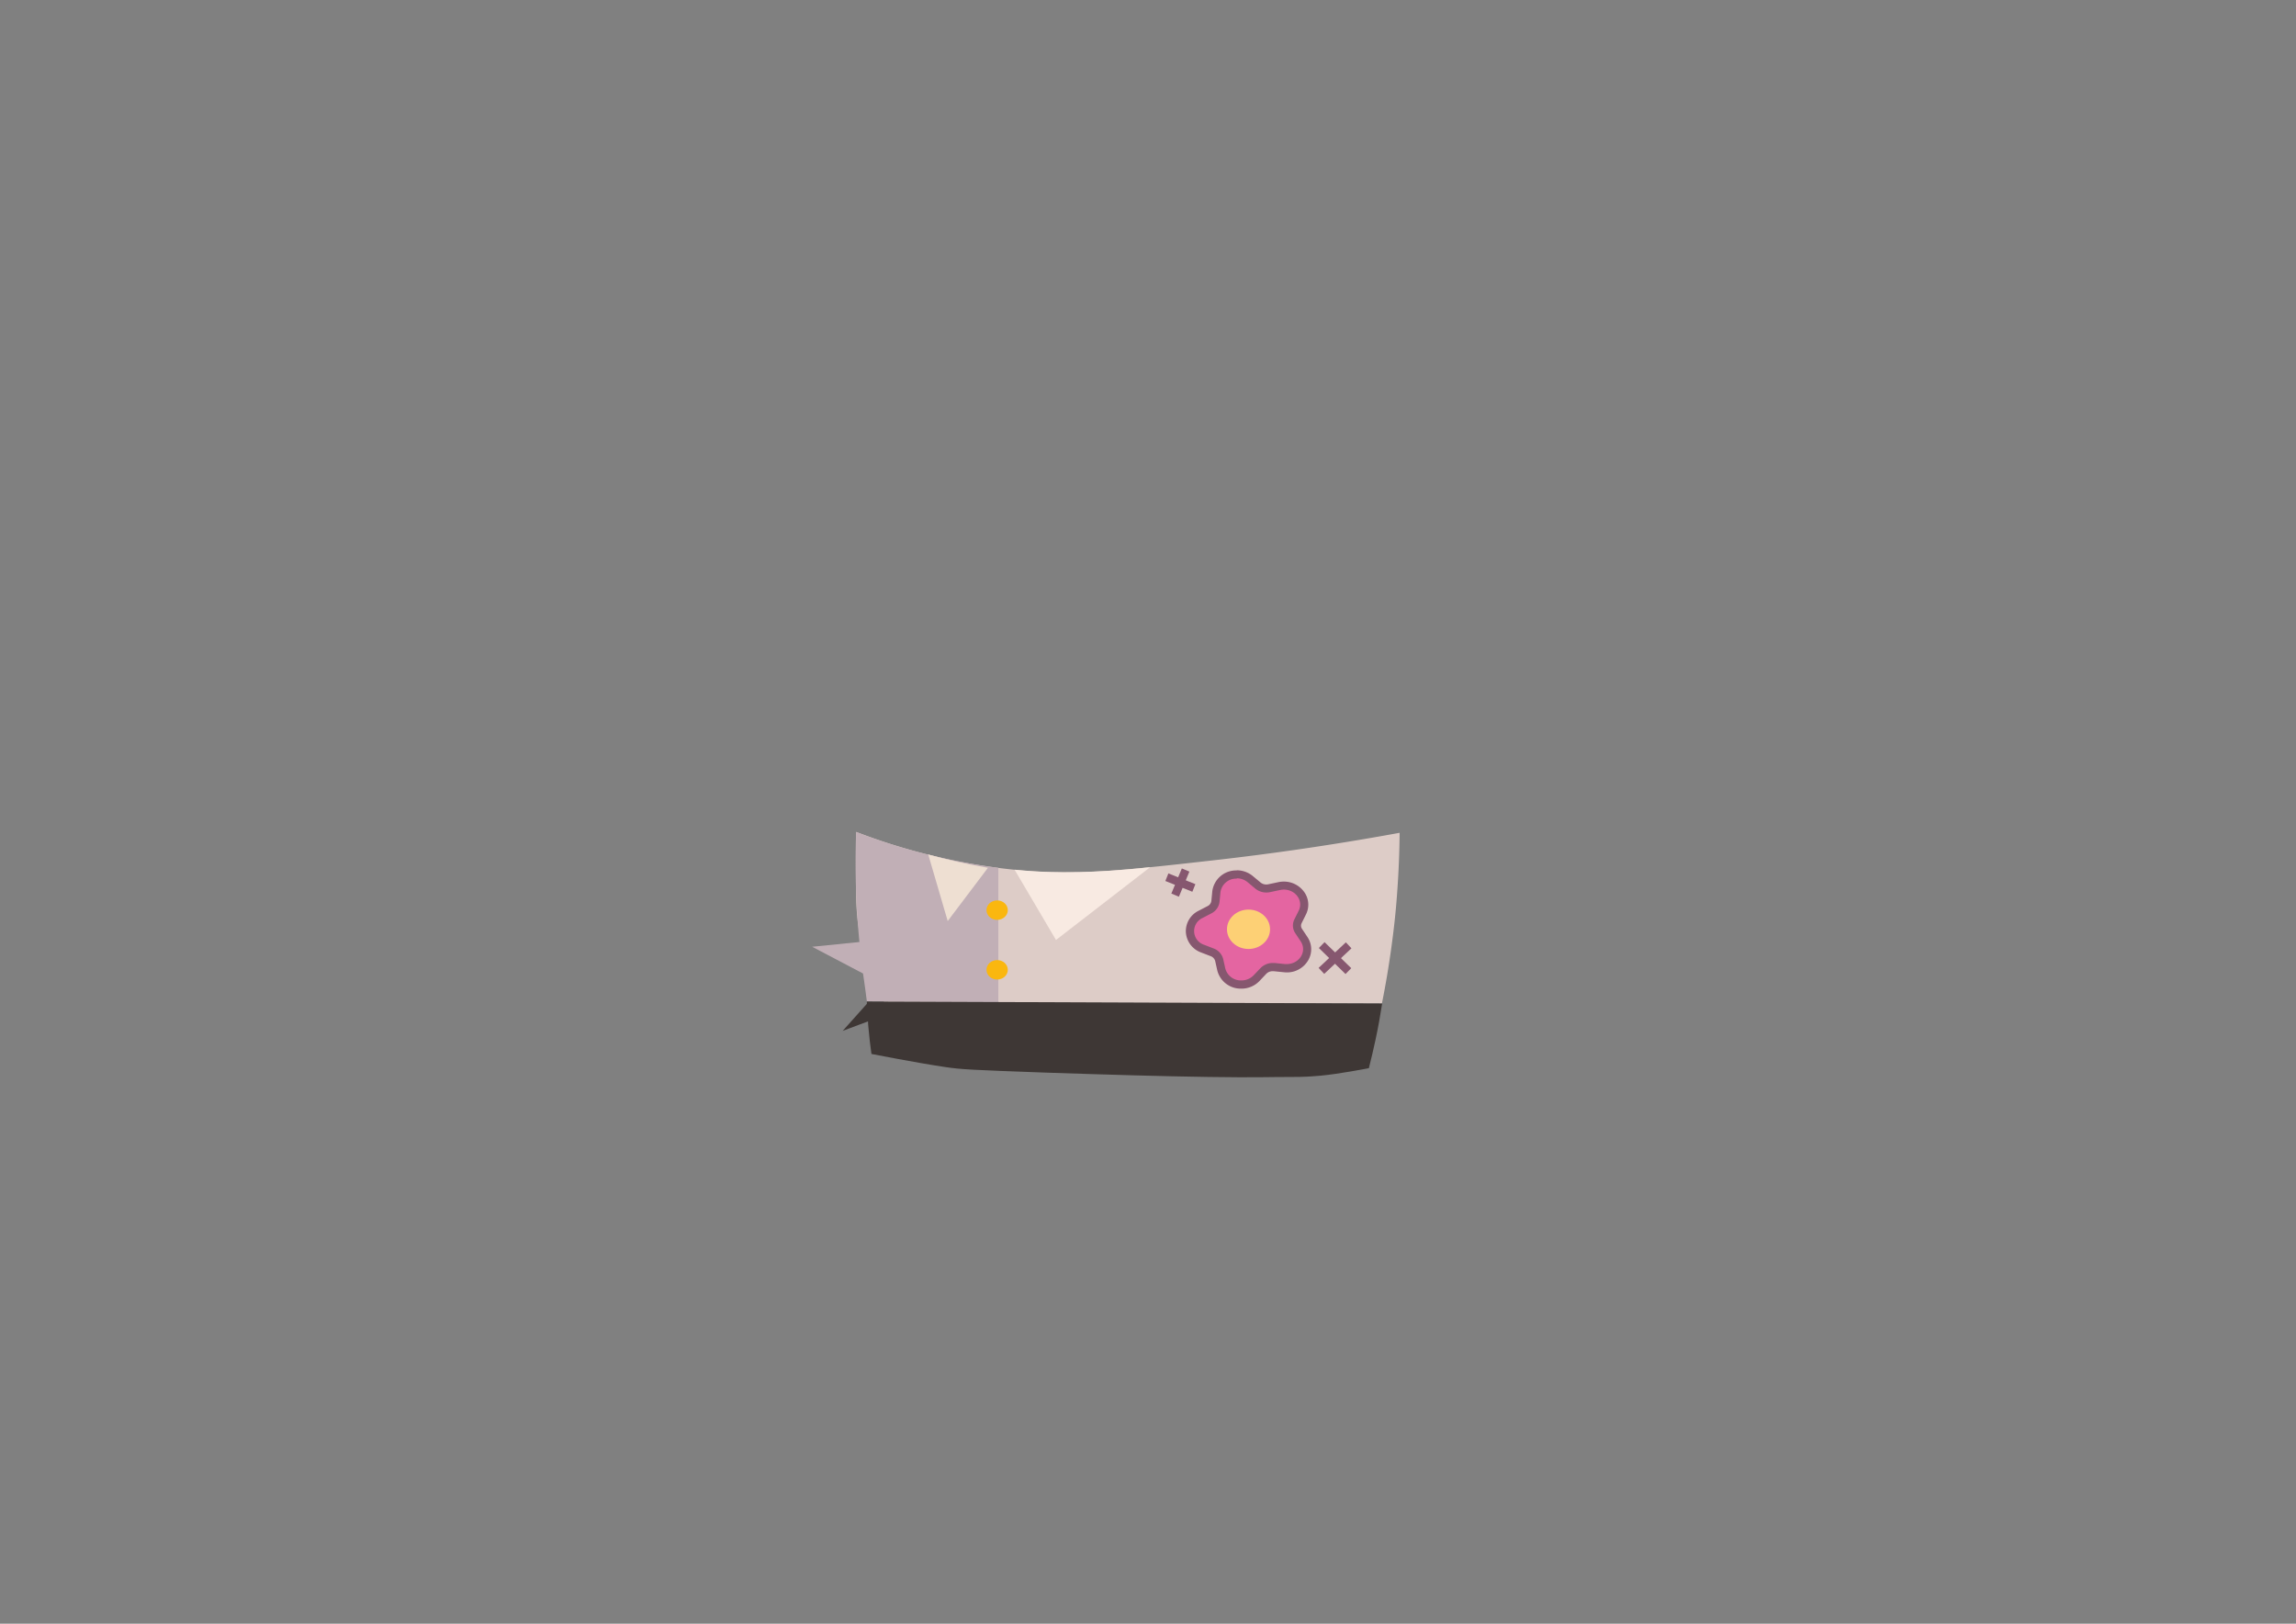 <svg id="Layer_2" data-name="Layer 2" xmlns="http://www.w3.org/2000/svg" viewBox="0 0 841.89 595.28"><rect x="0" y="0" width="841.89" height="595.28" fill="#808080" stroke="none"/><defs><style>.cls-1{fill:#ddccc7;}.cls-2{fill:#c1afb6;}.cls-3{fill:#f8eae2;}.cls-4{fill:#eedfd2;}.cls-5{fill:#fab70f;}.cls-6{fill:#e465a1;}.cls-7{fill:#86576f;}.cls-8{fill:#fdd075;}.cls-9{fill:#e94e48;stroke:#86576f;stroke-miterlimit:10;stroke-width:3px;}.cls-10{fill:#3e3735;}</style></defs><title>costume_2.4-01</title><g id="costume_2.4"><path class="cls-1" d="M512.65,322c.4-6.8.52-12.51.56-16.68-27.33,5-50.41,8.06-67.52,10-34.05,3.85-51.53,5.76-73.67,3.55A225.11,225.11,0,0,1,313.93,305v22.43a81.32,81.32,0,0,0,10.33,40.14l182.46.3c1.43-7.1,2.49-13.59,3.3-19.35C511.29,339.43,512.06,332.17,512.65,322Z"/><path class="cls-2" d="M313.93,305c-.26,7.07-.29,14.56,0,22.43.22,6.21.64,12.19,1.2,17.93L297.8,347.1l18.65,9.8q.39,2.6.75,5.25c.24,1.69.45,3.37.66,5l48.2.38V318.15A226.45,226.45,0,0,1,313.93,305Z"/><path class="cls-3" d="M387.21,344.61l34.56-26.71c-11,1.27-19.77,1.68-25.87,1.81-8.64.18-14.67-.16-16.58-.28-3-.18-5.48-.41-7.3-.59Q379.63,331.73,387.21,344.61Z"/><path class="cls-4" d="M347.5,337.67l14.75-19.52c-7.95-1.37-15.28-3.06-21.89-4.89Z"/><ellipse class="cls-5" cx="365.63" cy="333.67" rx="3.91" ry="3.57"/><ellipse class="cls-5" cx="365.63" cy="355.55" rx="3.91" ry="3.57"/><path class="cls-6" d="M455.16,360.86a7.34,7.34,0,0,1-7.37-5.55l-.76-3.4a4.13,4.13,0,0,0-2.61-2.87l-3.5-1.35a7,7,0,0,1-4.6-6.09,6.84,6.84,0,0,1,3.84-6.45l3.29-1.71a4,4,0,0,0,2.22-3.09l.32-3.45a7.29,7.29,0,0,1,7.5-6.37,7.66,7.66,0,0,1,5,1.79l2.8,2.33a4.83,4.83,0,0,0,3.09,1.09,5.17,5.17,0,0,0,1-.11l3.69-.78a8.28,8.28,0,0,1,1.71-.18,7.63,7.63,0,0,1,6.46,3.51,6.45,6.45,0,0,1,.3,6.4L476,337.74a3.58,3.58,0,0,0,.23,3.59l2,3a6.53,6.53,0,0,1,.32,6.76,7.52,7.52,0,0,1-6.68,3.87,8.59,8.59,0,0,1-.86-.05l-3.77-.39-.51,0a4.7,4.7,0,0,0-3.44,1.42l-2.49,2.61A7.61,7.61,0,0,1,455.16,360.86Z"/><path class="cls-7" d="M453.49,322a6.22,6.22,0,0,1,4,1.44l2.8,2.34a6.36,6.36,0,0,0,4.05,1.43,6.88,6.88,0,0,0,1.35-.14l3.69-.78a6.88,6.88,0,0,1,1.4-.15c4.18,0,7.27,4,5.42,7.75l-1.57,3.15a5.05,5.05,0,0,0,.32,5.09l2,3c2.44,3.7-.55,8.31-5.1,8.31-.23,0-.46,0-.7,0l-3.77-.39-.67,0a6.27,6.27,0,0,0-4.53,1.88l-2.49,2.62a6.15,6.15,0,0,1-4.49,1.89,5.89,5.89,0,0,1-5.91-4.38l-.76-3.4a5.59,5.59,0,0,0-3.53-3.94l-3.49-1.35a5.28,5.28,0,0,1-.62-9.8l3.29-1.71a5.47,5.47,0,0,0,3-4.29l.33-3.45a5.81,5.81,0,0,1,6-5m0-3a8.78,8.78,0,0,0-9,7.72l-.33,3.45a2.47,2.47,0,0,1-1.41,1.91l-3.29,1.71a8.32,8.32,0,0,0-4.65,7.86,8.45,8.45,0,0,0,5.56,7.41l3.5,1.35a2.63,2.63,0,0,1,1.69,1.8l.76,3.39a8.84,8.84,0,0,0,8.83,6.73,9.1,9.1,0,0,0,6.67-2.82l2.48-2.62a3.24,3.24,0,0,1,2.36-.95,2.17,2.17,0,0,1,.36,0l3.77.38a8.68,8.68,0,0,0,1,.06,9,9,0,0,0,8-4.66,8,8,0,0,0-.39-8.3l-2-3a2.06,2.06,0,0,1-.14-2.1l1.57-3.16a7.94,7.94,0,0,0-.36-7.86,9.13,9.13,0,0,0-7.74-4.22,9.9,9.9,0,0,0-2,.21l-3.69.78a3.63,3.63,0,0,1-.73.08,3.33,3.33,0,0,1-2.12-.74l-2.8-2.33a9.29,9.29,0,0,0-5.94-2.14Z"/><ellipse class="cls-8" cx="457.8" cy="340.69" rx="7.9" ry="7.22"/><line class="cls-9" x1="434.74" y1="318.96" x2="430.89" y2="328.17"/><line class="cls-9" x1="427.87" y1="321.59" x2="437.76" y2="325.54"/><line class="cls-9" x1="494.52" y1="346.57" x2="484.53" y2="355.94"/><line class="cls-9" x1="484.64" y1="346.48" x2="494.42" y2="356.02"/><path class="cls-10" d="M317.86,367.18l0,.84L309,377.93l9.27-3.47c0,.8.11,1.6.18,2.42.29,3.34.66,6.52,1.09,9.52,0,0,17,3.33,27.32,4.84,5.63.82,8.76,1,36.61,2,23.4.78,42.71,1.35,59.47,1.59,18.19.27,21.86,0,30.63,0,2,0,3.83,0,5.79-.12,0,0,2.36-.12,5-.36,6.72-.64,16.61-2.55,17.57-2.74q1.26-4.94,2.41-10.29c1-4.64,1.8-9.12,2.46-13.41Z"/></g></svg>